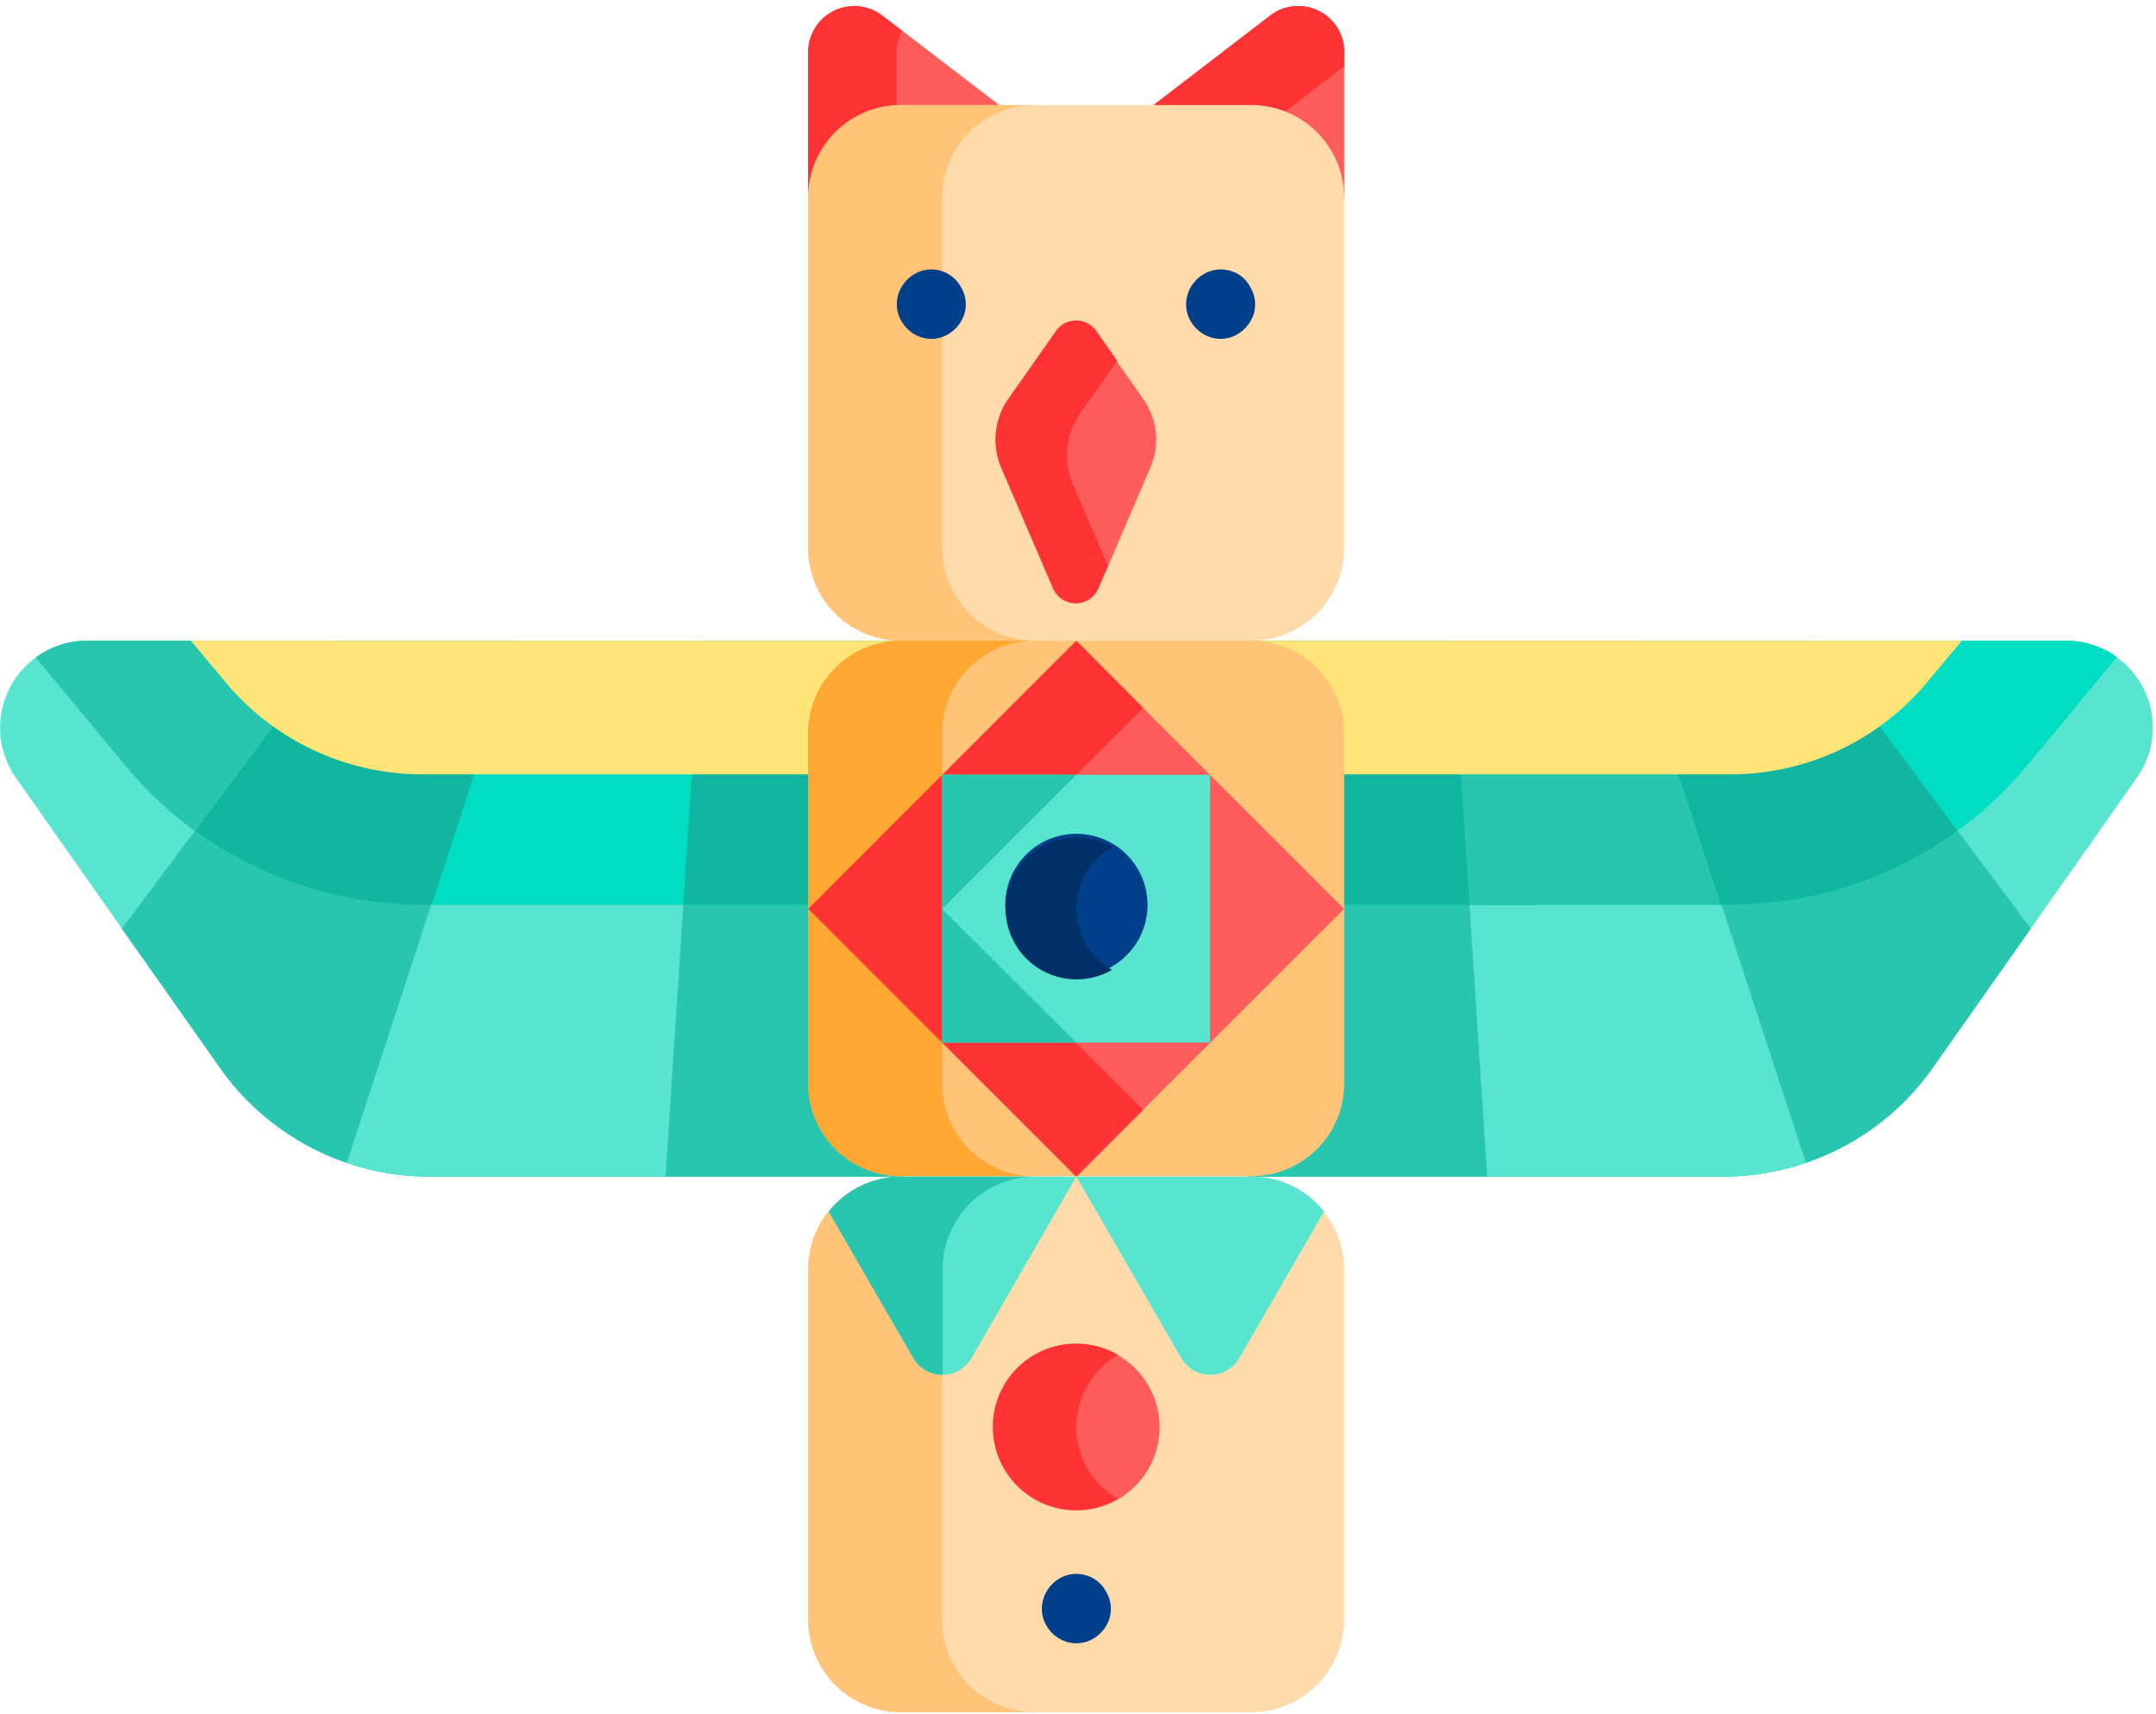 <svg xmlns="http://www.w3.org/2000/svg" xmlns:xlink="http://www.w3.org/1999/xlink" width="200" height="159" viewBox="0 0 200 159"><defs><path id="mrifa" d="M304.93 1491.45h-75.86a8.08 8.08 0 0 0-6.6 12.71l18.92 26.92a23.78 23.78 0 0 0 19.43 10.1h44.07v-49.73z"/><path id="mrifb" d="M224.3 1493l8.32 10.03a35.74 35.74 0 0 0 27.57 12.95h44.74v-24.53h-75.86a7.9 7.9 0 0 0-4.76 1.56z"/><path id="mrifc" d="M304.93 1491.45h-52.66l-19.97 26.72 9.1 12.9a23.78 23.78 0 0 0 19.42 10.1h44.07v-49.72z"/><path id="mrifd" d="M253.17 1539.9c2.46.81 5.03 1.28 7.65 1.28h44.07v-49.73h-35.88z"/><path id="mrife" d="M282.74 1541.18h22.2v-49.73h-18.96z"/><path id="mriff" d="M239.13 1509.08a35.79 35.79 0 0 0 21.06 6.86h44.74v-24.5h-52.66z"/><path id="mrifg" d="M261.05 1515.94h43.88v-24.5h-35.88z"/><path id="mrifh" d="M284.38 1515.94h20.55v-24.5h-18.95z"/><path id="mrifi" d="M238.7 1491.45l3.2 3.82a23.73 23.73 0 0 0 18.3 8.58h44.73v-12.4z"/><path id="mrifj" d="M336.76 1491.45h75.87a8.06 8.06 0 0 1 6.6 12.71l-18.93 26.92a23.78 23.78 0 0 1-19.42 10.1H336.8v-49.73z"/><path id="mrifk" d="M336.76 1491.45h52.66l19.97 26.72-9.09 12.9a23.78 23.78 0 0 1-19.42 10.1H336.8v-49.72z"/><path id="mrifl" d="M388.52 1539.9a24.19 24.19 0 0 1-7.64 1.28H336.8v-49.73h35.89z"/><path id="mrifm" d="M358.96 1541.18h-22.2v-49.73h18.96z"/><path id="mrifn" d="M336.76 1491.45v24.5h44.74a35.74 35.74 0 0 0 27.58-12.96l8.3-10.02a8.05 8.05 0 0 0-4.75-1.52h-75.87z"/><path id="mrifo" d="M381.5 1515.94c7.69 0 15.02-2.42 21.07-6.86l-13.15-17.63h-52.66v24.5z"/><path id="mrifp" d="M336.76 1515.94h43.88l-8-24.5h-35.88z"/><path id="mrifq" d="M357.32 1515.94l-1.6-24.5h-18.96v24.5z"/><path id="mrifr" d="M403 1491.45l-3.2 3.82a23.73 23.73 0 0 1-18.3 8.58h-44.74v-12.4z"/><path id="mrifs" d="M296 1450.33v-13.5a4.27 4.27 0 0 1 6.87-3.39l13.22 10.15z"/><path id="mrift" d="M304.66 1434.85l-1.83-1.4a4.27 4.27 0 0 0-6.87 3.39v13.5l8.2-2.74v-10.76c.03-.74.23-1.4.5-2z"/><path id="mrifu" d="M345.7 1450.33v-13.5a4.27 4.27 0 0 0-6.87-3.39l-13.22 10.15z"/><path id="mrifv" d="M345.7 1436.84a4.27 4.27 0 0 0-6.87-3.4l-13.22 10.15 9.08 3.04 11-8.47v-1.32z"/><path id="mrifw" d="M337.11 1441.75h-32.53a8.6 8.6 0 0 0-8.58 8.58v32.53a8.6 8.6 0 0 0 8.58 8.59h32.53a8.6 8.6 0 0 0 8.58-8.59v-32.53a8.6 8.6 0 0 0-8.58-8.58z"/><path id="mrifx" d="M308.4 1482.86v-32.53a8.6 8.6 0 0 1 8.59-8.58h-12.45a8.6 8.6 0 0 0-8.58 8.58v32.53a8.6 8.6 0 0 0 8.58 8.59H317a8.6 8.6 0 0 1-8.59-8.59z"/><path id="mrify" d="M337.11 1491.45h-32.53a8.6 8.6 0 0 0-8.58 8.58v32.53a8.6 8.6 0 0 0 8.58 8.58h32.53a8.6 8.6 0 0 0 8.58-8.58v-32.53a8.6 8.6 0 0 0-8.58-8.58z"/><path id="mrifz" d="M308.4 1532.6v-32.57a8.6 8.6 0 0 1 8.59-8.58h-12.45a8.6 8.6 0 0 0-8.58 8.58v32.53a8.6 8.6 0 0 0 8.58 8.58H317a8.55 8.55 0 0 1-8.59-8.54z"/><path id="mrifA" d="M337.11 1541.18h-32.53a8.6 8.6 0 0 0-8.58 8.58v32.53a8.6 8.6 0 0 0 8.58 8.58h32.53a8.6 8.6 0 0 0 8.58-8.58v-32.53a8.6 8.6 0 0 0-8.58-8.58z"/><path id="mrifB" d="M308.4 1582.3v-32.54a8.6 8.6 0 0 1 8.59-8.58h-12.45a8.6 8.6 0 0 0-8.58 8.58v32.53a8.6 8.6 0 0 0 8.58 8.58H317a8.56 8.56 0 0 1-8.59-8.58z"/><path id="mrifC" d="M318.98 1462.74l-4.41 6.28a6.62 6.62 0 0 0-.67 6.36l4.8 11.19a2.28 2.28 0 0 0 4.22 0l4.8-11.2c.89-2.1.66-4.48-.67-6.35l-4.4-6.28c-.83-1.33-2.78-1.33-3.67 0z"/><path id="mrifD" d="M321.16 1470.42l3.47-4.95-1.91-2.73a2.3 2.3 0 0 0-3.78 0l-4.41 6.28a6.62 6.62 0 0 0-.66 6.36l4.8 11.19a2.28 2.28 0 0 0 4.2 0l.9-2.07-3.31-7.72a6.85 6.85 0 0 1 .7-6.36z"/><path id="mrifE" d="M320.83 1541.18l-24.85-24.85 24.85-24.85 24.85 24.85z"/><path id="mrifF" d="M327.05 1497.69l-6.2-6.24-24.85 24.88 24.85 24.85 6.2-6.2-18.65-18.65z"/><path id="mrifG" d="M308.4 1528.74v-24.85h24.85v24.85z"/><path id="mrifH" d="M308.4 1528.74h12.45l-12.45-12.4z"/><path id="mrifI" d="M308.4 1503.89v12.44l12.45-12.44z"/><path id="mrifJ" d="M314.26 1516.33a6.6 6.6 0 1 1 13.18 0 6.6 6.6 0 0 1-13.18 0z"/><path id="mrifK" d="M320.85 1516.33a6.62 6.62 0 0 1 3.31-5.73 6.58 6.58 0 1 0 0 11.39 6.45 6.45 0 0 1-3.31-5.66z"/><path id="mrifL" d="M297.87 1544.42l7.84 13.57a3.12 3.12 0 0 0 5.43 0l9.7-16.81h-16.26a8.59 8.59 0 0 0-6.7 3.24z"/><path id="mrifM" d="M297.87 1544.42l7.84 13.57a3.09 3.09 0 0 0 2.73 1.56v-9.79a8.6 8.6 0 0 1 8.59-8.58h-12.45a8.59 8.59 0 0 0-6.7 3.24z"/><path id="mrifN" d="M335.98 1557.99l7.84-13.57a8.53 8.53 0 0 0-6.7-3.24h-16.27l9.71 16.81a3.12 3.12 0 0 0 5.42 0z"/><path id="mrifO" d="M313.12 1564.43a7.72 7.72 0 1 1 15.45 0 7.72 7.72 0 0 1-15.45 0z"/><path id="mrifP" d="M320.85 1564.43a7.82 7.82 0 0 1 3.86-6.71 7.72 7.72 0 1 0 0 13.34 7.6 7.6 0 0 1-3.86-6.63z"/><path id="mrifQ" d="M308.25 1457.12a3.1 3.1 0 0 0-2.42.31 3.3 3.3 0 0 0-1.52 1.95 3.1 3.1 0 0 0 .31 2.42 3.35 3.35 0 0 0 1.91 1.52c.82.24 1.72.12 2.42-.31a3.35 3.35 0 0 0 1.52-1.91c.24-.82.12-1.72-.31-2.42a3.13 3.13 0 0 0-1.91-1.56z"/><path id="mrifR" d="M335.09 1457.12a3.1 3.1 0 0 0-2.42.31 3.3 3.3 0 0 0-1.52 1.95 3.1 3.1 0 0 0 .3 2.42 3.35 3.35 0 0 0 1.92 1.52c.82.24 1.72.12 2.42-.31a3.35 3.35 0 0 0 1.52-1.91c.23-.82.12-1.72-.31-2.42a2.94 2.94 0 0 0-1.91-1.56z"/><path id="mrifS" d="M321.7 1578.16a3.1 3.1 0 0 0-2.41.3 3.3 3.3 0 0 0-1.52 1.96 3.1 3.1 0 0 0 .3 2.42 3.35 3.35 0 0 0 1.92 1.52c.82.23 1.72.12 2.42-.31a3.35 3.35 0 0 0 1.52-1.91c.23-.82.12-1.72-.31-2.42a3.05 3.05 0 0 0-1.91-1.56z"/></defs><g><g transform="translate(-221 -1432)"><g><use fill="#57e5d0" xlink:href="#mrifa"/></g><g><g><use fill="#28c6af" xlink:href="#mrifb"/></g><g><use fill="#28c6af" xlink:href="#mrifc"/></g></g><g><use fill="#57e5d0" xlink:href="#mrifd"/></g><g><use fill="#28c6af" xlink:href="#mrife"/></g><g><use fill="#12b59e" xlink:href="#mriff"/></g><g><use fill="#00ddc2" xlink:href="#mrifg"/></g><g><use fill="#12b59e" xlink:href="#mrifh"/></g><g><use fill="#ffe477" xlink:href="#mrifi"/></g><g><use fill="#57e5d0" xlink:href="#mrifj"/></g><g><use fill="#28c6af" xlink:href="#mrifk"/></g><g><use fill="#57e5d0" xlink:href="#mrifl"/></g><g><use fill="#28c6af" xlink:href="#mrifm"/></g><g><use fill="#00ddc2" xlink:href="#mrifn"/></g><g><use fill="#12b59e" xlink:href="#mrifo"/></g><g><use fill="#28c6af" xlink:href="#mrifp"/></g><g><use fill="#12b59e" xlink:href="#mrifq"/></g><g><use fill="#ffe477" xlink:href="#mrifr"/></g><g><use fill="#ff5c5c" xlink:href="#mrifs"/></g><g><use fill="#f33" xlink:href="#mrift"/></g><g><use fill="#ff5c5c" xlink:href="#mrifu"/></g><g><use fill="#f33" xlink:href="#mrifv"/></g><g><use fill="#ffdaaa" xlink:href="#mrifw"/></g><g><g><use fill="#ffc477" xlink:href="#mrifx"/></g><g><use fill="#ffc477" xlink:href="#mrify"/></g></g><g><use fill="#ffa733" xlink:href="#mrifz"/></g><g><use fill="#ffdaaa" xlink:href="#mrifA"/></g><g><use fill="#ffc477" xlink:href="#mrifB"/></g><g><use fill="#ff5c5c" xlink:href="#mrifC"/></g><g><use fill="#f33" xlink:href="#mrifD"/></g><g><use fill="#ff5c5c" xlink:href="#mrifE"/></g><g><use fill="#f33" xlink:href="#mrifF"/></g><g><use fill="#57e5d0" xlink:href="#mrifG"/></g><g><g><use fill="#28c6af" xlink:href="#mrifH"/></g><g><use fill="#28c6af" xlink:href="#mrifI"/></g></g><g><use fill="#003f8a" xlink:href="#mrifJ"/></g><g><use fill="#003068" xlink:href="#mrifK"/></g><g><use fill="#57e5d0" xlink:href="#mrifL"/></g><g><use fill="#28c6af" xlink:href="#mrifM"/></g><g><use fill="#57e5d0" xlink:href="#mrifN"/></g><g><use fill="#ff5c5c" xlink:href="#mrifO"/></g><g><use fill="#f33" xlink:href="#mrifP"/></g><g><g><use fill="#003f8a" xlink:href="#mrifQ"/></g><g><use fill="#003f8a" xlink:href="#mrifR"/></g><g><use fill="#003f8a" xlink:href="#mrifS"/></g></g></g></g></svg>